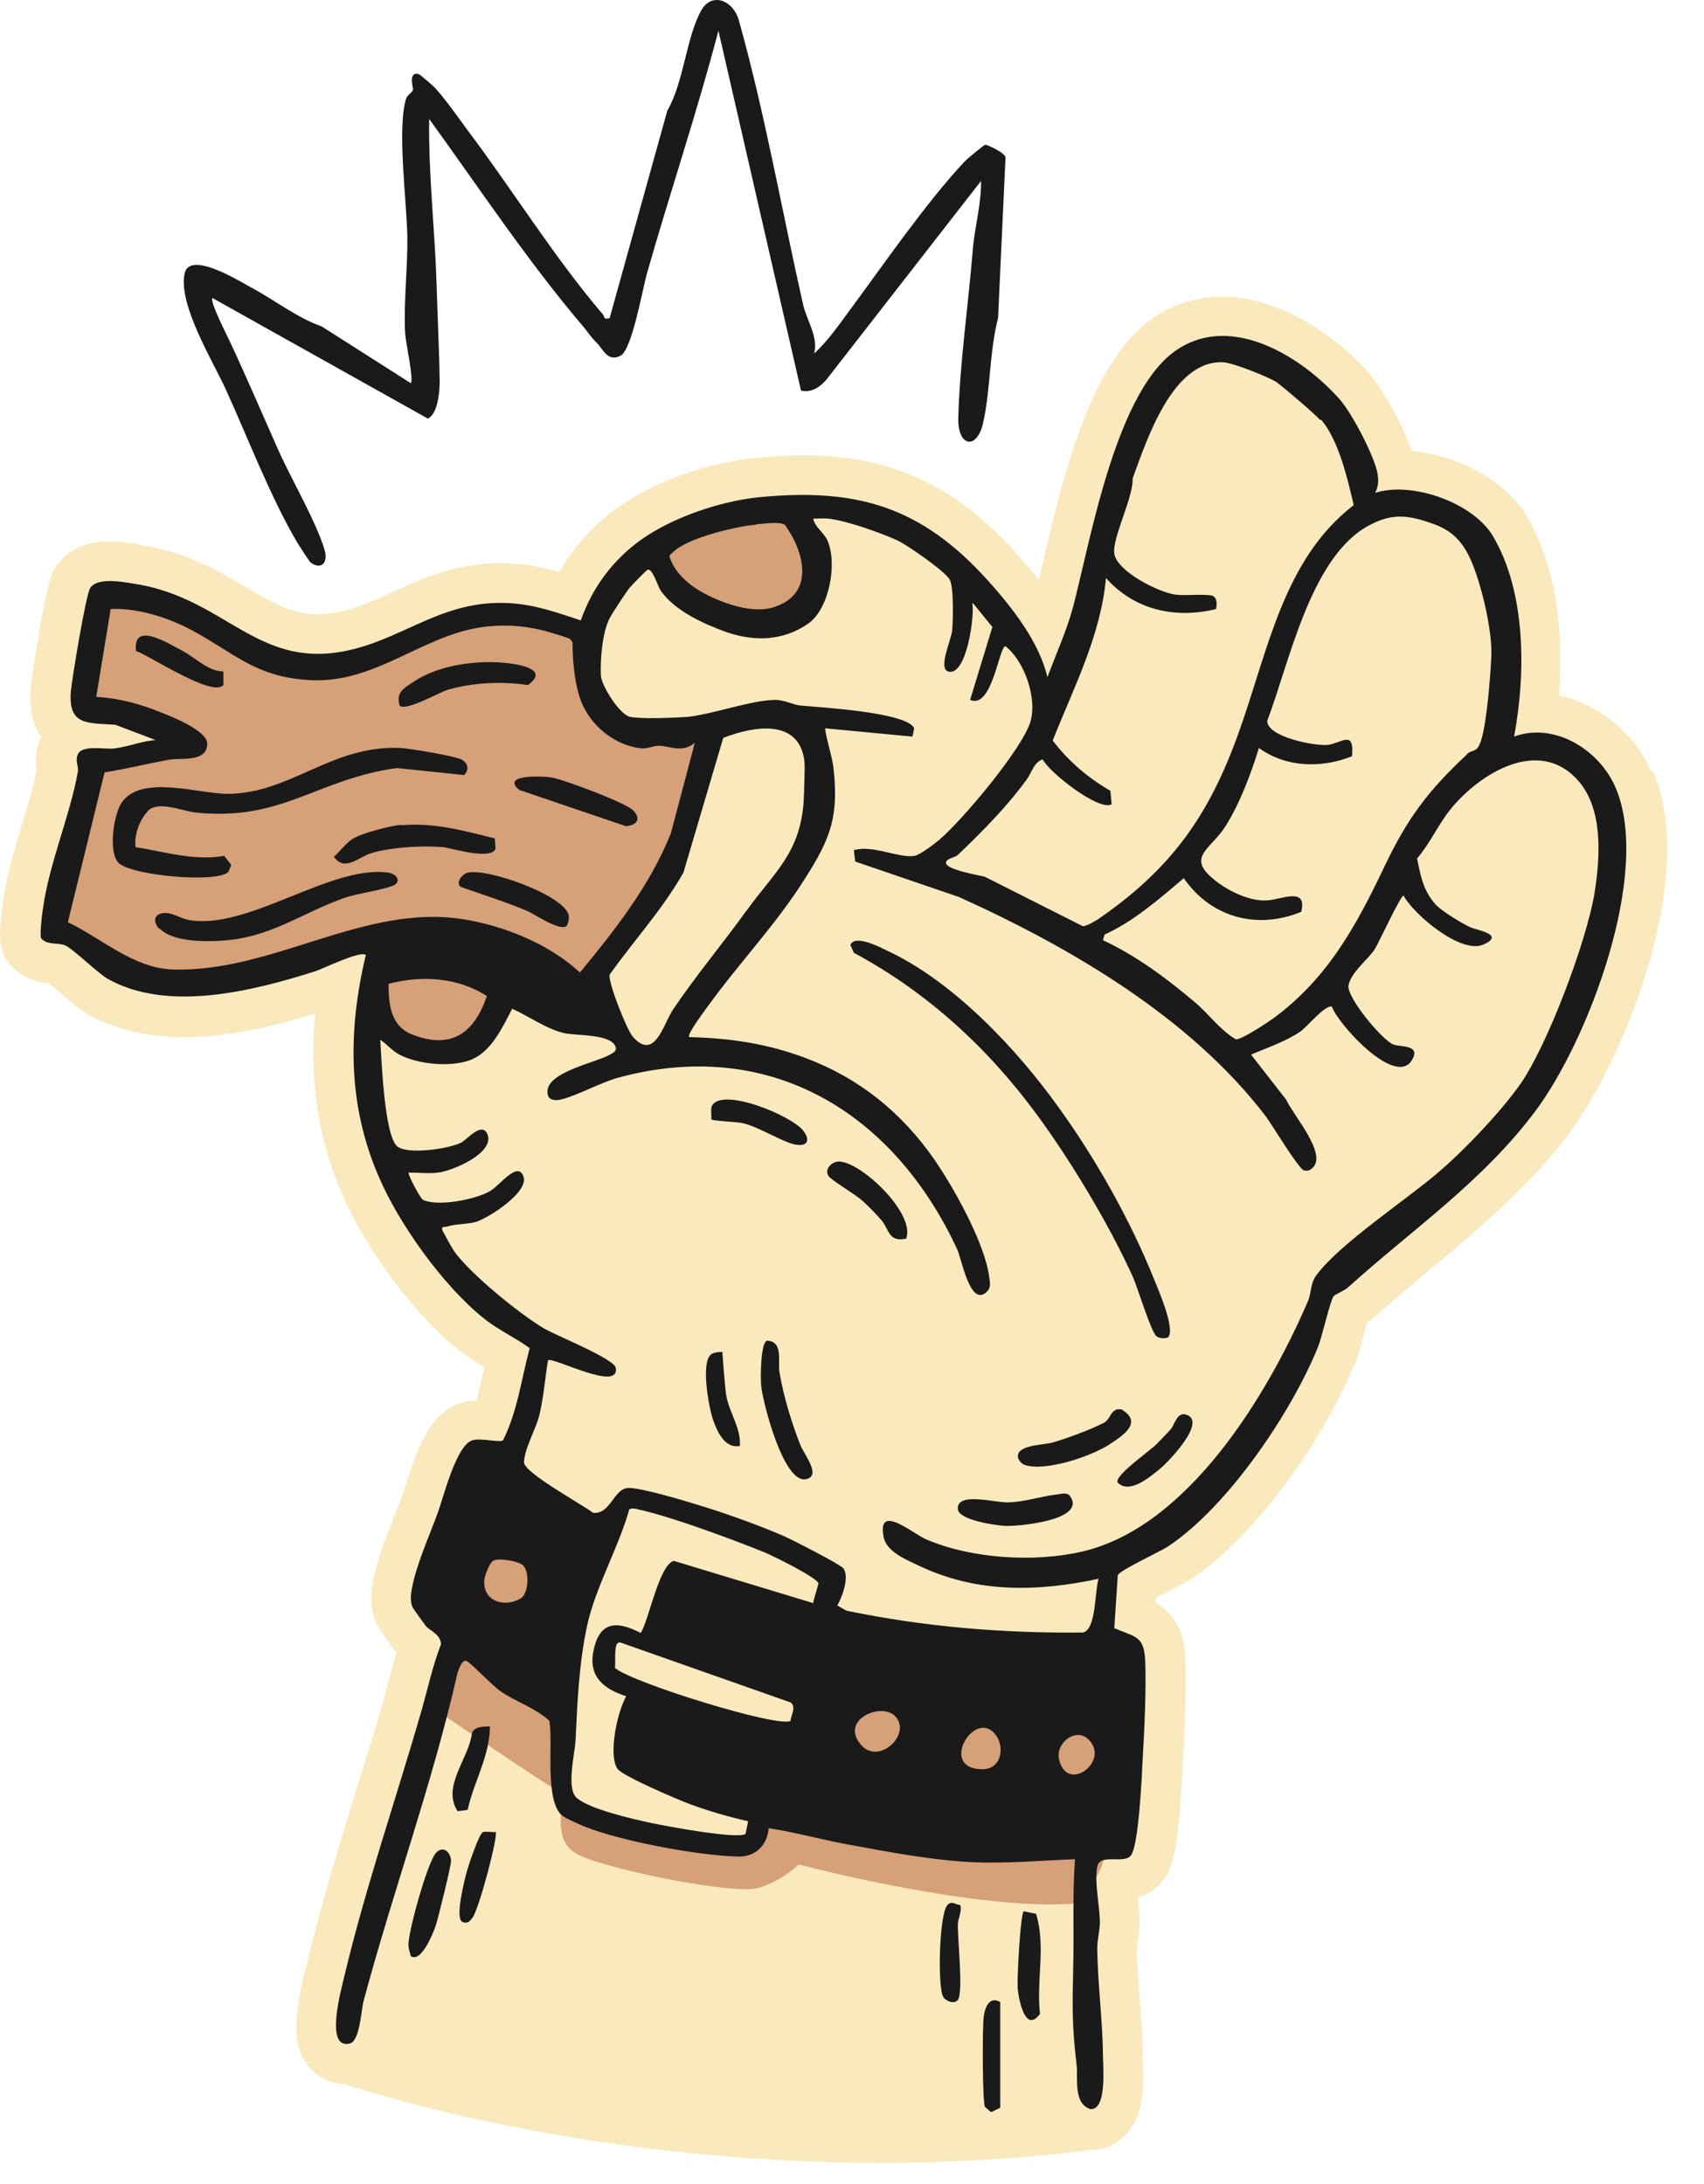 <svg width="39" height="50" viewBox="0 0 39 50" fill="none" xmlns="http://www.w3.org/2000/svg">
<path d="M37.793 17.663C37.403 16.773 36.583 16.113 35.683 15.923C35.773 14.753 35.713 13.113 34.933 11.803C34.403 10.923 33.273 10.413 32.313 10.323C32.083 9.663 31.583 8.833 31.333 8.543C30.583 7.693 29.303 6.793 27.973 6.793C27.433 6.793 26.923 6.943 26.473 7.223C24.973 8.183 24.343 10.853 23.883 12.813C23.843 12.973 23.813 13.133 23.773 13.273C23.603 13.063 23.433 12.863 23.283 12.693C21.863 11.103 20.393 10.423 18.373 10.423C18.033 10.423 17.673 10.443 17.283 10.483C16.173 10.593 14.943 11.043 14.133 11.623C13.583 12.013 13.133 12.513 12.803 13.093C12.393 12.973 11.963 12.893 11.463 12.893C11.293 12.893 11.123 12.893 10.953 12.923C10.163 13.013 9.523 13.303 8.963 13.563C8.743 13.663 8.543 13.753 8.333 13.833C7.933 13.993 7.583 14.063 7.263 14.063C6.683 14.063 6.223 13.793 5.643 13.453C5.043 13.093 4.353 12.693 3.403 12.503H3.353C3.153 12.453 2.823 12.393 2.503 12.393C1.793 12.393 1.443 12.713 1.273 12.983C1.183 13.123 1.113 13.243 0.903 14.423C0.823 14.893 0.723 15.513 0.703 15.733C0.683 15.913 0.643 16.433 0.943 16.873C0.793 17.183 0.813 17.463 0.843 17.623C0.763 18.003 0.643 18.413 0.513 18.843C0.333 19.443 0.143 20.063 0.063 20.693C-0.027 21.343 -0.037 21.653 0.143 21.963C0.163 22.003 0.193 22.043 0.223 22.073C0.523 22.423 0.903 22.493 1.123 22.513C1.193 22.573 1.293 22.663 1.373 22.723C1.653 22.963 1.833 23.123 2.013 23.223C2.633 23.563 3.363 23.743 4.213 23.743C5.273 23.743 6.343 23.473 7.213 23.203C7.073 24.683 7.273 26.033 7.813 27.303C8.363 28.583 9.483 30.093 10.483 30.893C10.683 31.053 10.893 31.183 11.083 31.293V31.313C11.023 31.573 10.973 31.823 10.903 32.063C10.773 32.063 10.663 32.083 10.563 32.113C9.863 32.323 9.573 33.083 9.263 34.063C9.233 34.163 9.203 34.253 9.183 34.303C9.133 34.443 9.073 34.603 9.003 34.763C8.823 35.213 8.623 35.723 8.533 36.233C8.503 36.413 8.433 36.783 8.623 37.183C8.703 37.353 9.043 37.793 9.043 37.793C9.053 37.803 9.063 37.823 9.073 37.833C9.013 38.043 8.953 38.243 8.903 38.453C8.863 38.613 8.823 38.753 8.783 38.903C8.593 39.573 8.373 40.273 8.163 40.943C7.753 42.273 7.333 43.653 7.003 45.033C7.003 45.053 6.993 45.073 6.983 45.103C6.743 46.083 6.663 46.793 7.053 47.293C7.253 47.553 7.553 47.703 7.883 47.713C8.873 48.033 13.743 49.513 20.143 49.513C21.793 49.513 23.433 49.413 25.013 49.213C25.303 49.213 25.563 49.083 25.763 48.873C26.173 48.443 26.183 47.803 26.153 47.123C26.153 47.083 26.153 47.043 26.153 47.013C26.153 46.593 26.113 46.173 26.083 45.763C26.053 45.363 26.023 44.983 26.023 44.613C26.023 44.573 26.033 44.493 26.043 44.423C26.063 44.313 26.083 44.183 26.083 44.033C26.083 43.833 26.063 43.633 26.043 43.443C26.043 43.443 26.043 43.443 26.043 43.433C26.323 43.353 26.533 43.193 26.683 42.953C26.873 42.643 26.983 42.163 27.073 40.373V40.323C27.113 39.613 27.153 38.733 27.133 38.043C27.113 37.273 26.823 36.913 26.463 36.703V36.573C26.573 36.513 26.693 36.463 26.773 36.413C27.013 36.283 27.153 36.223 27.253 36.153C28.803 35.133 30.353 32.833 31.023 31.183C31.083 31.033 31.143 30.833 31.223 30.523C31.243 30.453 31.263 30.363 31.293 30.273C31.363 30.233 31.423 30.183 31.493 30.123C31.903 29.753 32.333 29.393 32.753 29.043C33.853 28.123 34.983 27.173 35.893 25.973C37.153 24.293 38.883 20.073 37.833 17.653L37.793 17.663Z" fill="#FAE9BC"/>
<path d="M10.463 37.243L7.993 46.793C7.993 46.793 15.683 49.473 24.953 48.303L24.913 41.713C24.913 41.713 23.103 41.263 20.453 40.643C17.803 40.023 13.403 38.443 13.403 38.443L10.473 37.263L10.463 37.243Z" fill="#FAE9BC"/>
<path d="M22.253 13.813L22.693 14.353L22.183 16.023C22.693 16.233 22.843 14.783 22.993 14.793C23.423 15.143 23.713 15.993 23.563 16.523C23.373 17.143 22.013 18.763 21.503 19.203C21.393 19.303 21.043 19.573 20.913 19.593C20.553 19.653 19.943 19.333 19.523 19.463L19.553 19.723L21.923 20.533C24.473 21.683 27.233 23.303 28.963 25.573C29.113 25.763 29.703 26.763 29.823 26.793C29.893 26.813 29.953 26.793 30.013 26.743C30.383 26.433 29.563 25.513 29.423 25.183L28.613 24.143C28.963 23.993 29.433 23.833 29.743 23.613C29.903 23.503 30.303 23.003 30.463 23.043C30.593 23.433 31.913 24.893 32.293 24.273C32.513 23.913 32.043 23.973 31.873 23.913C31.613 23.813 30.803 22.833 30.843 22.563C30.883 22.253 31.293 21.963 31.443 21.733C31.543 21.583 32.033 20.513 32.103 20.503C32.343 20.943 33.443 21.853 33.933 21.623C34.423 21.393 33.773 21.283 33.643 21.233C33.443 21.143 33.003 20.873 32.853 20.723C32.553 20.413 32.503 20.053 32.413 19.653C32.713 19.313 32.893 18.893 33.173 18.533C33.843 17.703 35.203 16.863 36.093 17.863C36.683 18.523 36.603 19.633 36.473 20.453C36.293 21.543 35.403 23.923 34.773 24.823C34.313 25.473 33.483 26.343 32.883 26.853C32.143 27.493 30.673 28.453 30.123 29.173C29.973 29.373 30.003 29.583 29.913 29.793C29.003 31.933 27.173 34.973 24.733 35.523C23.633 35.773 22.213 35.683 21.183 35.243C20.873 35.113 20.053 34.393 20.203 35.183C20.263 35.523 20.733 35.703 21.033 35.853C22.343 36.483 23.723 36.443 25.123 36.143C25.033 36.433 25.073 37.323 24.763 37.373C22.943 37.393 21.133 37.243 19.353 36.873L19.143 36.753C19.253 36.563 19.413 36.093 19.283 35.903C19.213 35.803 18.083 35.233 17.893 35.153C17.313 34.903 16.493 34.613 15.893 34.433C15.573 34.343 14.653 34.063 14.373 34.063C14.023 34.063 13.963 34.673 13.553 34.633C13.323 34.443 11.963 33.713 11.973 33.473C11.993 33.153 12.243 32.713 12.323 32.403C12.423 31.993 12.453 31.563 12.523 31.143C12.613 31.043 14.173 31.883 14.073 31.313C14.033 31.103 12.703 30.573 12.433 30.413C11.873 30.083 10.753 29.163 10.373 28.643C10.343 28.603 10.133 28.223 10.113 28.183C10.063 28.063 10.163 28.103 10.203 28.083C10.423 28.013 10.663 28.043 10.873 27.973C11.173 27.883 12.123 27.273 11.953 26.913C11.803 26.593 11.423 27.123 11.203 27.263C10.863 27.463 9.983 27.633 9.653 27.463C9.583 27.433 9.293 26.873 9.333 26.843C9.553 26.833 9.793 26.863 10.013 26.843C10.343 26.803 11.283 26.403 11.143 25.983C11.033 25.653 10.683 26.083 10.543 26.153C10.253 26.303 9.333 26.433 9.083 26.253C8.773 26.033 8.703 24.233 8.683 23.803C8.833 23.903 8.943 24.043 9.103 24.133C9.533 24.373 10.373 24.443 10.823 24.233C11.253 24.033 11.493 23.493 11.703 23.093C12.083 23.263 12.493 23.563 12.903 23.653C13.163 23.713 14.003 23.653 14.073 23.983C14.093 24.083 13.993 24.113 13.923 24.153C13.613 24.323 12.563 24.533 12.513 24.953C12.483 25.193 12.673 25.213 12.853 25.163C13.213 25.073 13.753 24.773 14.123 24.673C17.603 23.723 20.453 25.473 21.893 28.613C22.003 28.843 22.183 29.893 22.543 29.593C22.663 29.493 22.633 29.383 22.623 29.253C22.533 28.483 21.813 27.193 21.363 26.543C20.613 25.463 19.643 24.683 18.423 24.223C17.553 23.893 16.683 23.773 15.753 23.743C15.693 23.683 16.113 23.133 16.183 23.033C16.913 22.023 17.763 21.133 18.423 20.083C18.993 19.173 19.183 18.683 19.053 17.553C19.023 17.263 18.913 16.953 18.863 16.673L20.863 16.863L20.903 16.673C20.733 16.303 18.733 16.183 18.313 16.153C18.123 16.133 17.933 16.023 17.723 16.023C17.193 16.023 16.293 16.353 15.703 16.413C15.393 16.443 14.703 16.473 14.413 16.413C14.163 16.363 13.753 15.693 13.733 15.473C13.713 15.113 13.763 14.453 13.943 14.133C14.013 13.993 14.283 13.593 14.383 13.463C14.433 13.403 14.763 13.053 14.803 13.043C14.913 12.993 15.033 13.413 15.103 13.523C15.423 13.983 16.083 14.293 16.613 14.473C17.243 14.693 17.913 14.683 18.483 14.273C18.963 13.933 19.163 12.883 18.913 12.363C18.813 12.163 18.633 12.073 18.593 11.873C18.713 11.873 18.823 11.873 18.943 11.873C19.373 11.923 20.123 12.193 20.523 12.373C20.753 12.483 21.603 13.063 21.713 13.263C21.813 13.433 21.793 14.203 21.773 14.433C21.753 14.643 21.433 15.303 21.683 15.373C22.103 15.503 22.293 14.093 22.233 13.813H22.253ZM24.223 25.343C23.263 24.003 21.813 22.463 20.303 21.763C20.133 21.683 19.563 21.393 19.463 21.633L19.543 21.813C21.223 22.703 22.623 24.003 23.743 25.533C24.523 26.583 25.403 28.053 25.933 29.243C26.033 29.463 26.343 30.513 26.473 30.593C26.543 30.633 26.643 30.643 26.723 30.623C26.923 30.483 26.523 29.553 26.433 29.333C25.883 27.953 25.073 26.543 24.223 25.343ZM16.283 25.623C16.283 25.623 16.903 25.683 17.013 25.713C17.393 25.803 17.923 26.153 18.213 26.203C18.503 26.253 18.563 26.103 18.393 25.883C18.123 25.533 16.473 24.853 16.293 25.343C16.273 25.393 16.263 25.583 16.293 25.623H16.283ZM20.753 28.353C20.963 27.773 19.653 26.543 19.173 26.603C19.033 26.623 18.873 26.773 18.973 26.933C19.033 27.023 19.543 27.323 19.693 27.453C19.843 27.583 20.043 27.793 20.183 27.943C20.363 28.153 20.343 28.463 20.763 28.363L20.753 28.353ZM17.543 30.693C17.403 30.733 17.403 31.573 17.413 31.743C17.453 32.123 17.933 33.963 18.433 33.863C18.803 33.793 18.393 33.293 18.313 33.093C18.113 32.593 17.923 31.963 17.833 31.433C17.793 31.183 17.933 30.703 17.533 30.693H17.543ZM16.533 30.963C16.533 30.963 16.333 30.963 16.273 30.993C16.003 31.153 16.203 32.243 16.303 32.513C16.403 32.783 16.573 33.163 16.913 33.103C16.943 32.683 16.683 32.373 16.603 31.953C16.573 31.793 16.553 30.993 16.513 30.963H16.533ZM25.543 32.263C25.413 32.303 25.393 32.493 25.253 32.563C24.943 32.723 24.423 32.913 24.083 33.013C23.883 33.073 23.223 33.063 23.293 33.373C23.323 33.443 23.383 33.513 23.463 33.533C23.943 33.673 24.953 33.333 25.373 33.063C25.703 32.853 26.173 32.553 25.653 32.243H25.533L25.543 32.263ZM26.383 33.143C26.253 33.263 25.503 33.803 25.593 33.943C25.853 34.213 26.333 33.813 26.573 33.613C26.753 33.463 27.653 32.533 27.153 32.383C26.943 32.323 26.903 32.623 26.803 32.723C26.683 32.853 26.513 33.013 26.393 33.143H26.383ZM24.183 34.213C23.833 34.253 23.413 34.393 23.063 34.393C22.773 34.393 21.873 34.133 21.923 34.553C21.953 34.813 22.793 34.923 23.023 34.933C23.313 34.943 24.883 34.803 24.493 34.253C24.423 34.153 24.283 34.193 24.183 34.213Z" fill="#FAE9BC"/>
<path d="M4.383 14.423C5.403 14.973 5.873 15.523 7.163 15.573C8.693 15.623 9.783 14.433 11.253 14.333C11.923 14.283 12.423 14.403 13.043 14.623L13.103 14.703C13.103 15.103 13.153 15.673 13.303 16.063C13.513 16.623 14.103 17.093 14.713 17.133C14.853 17.133 14.963 17.073 15.083 17.073C15.353 17.073 15.613 17.243 15.903 17.003L15.353 19.083C14.873 20.273 14.083 21.283 13.273 22.263C12.573 21.613 11.543 21.193 10.593 21.043C8.333 20.683 6.213 22.293 3.923 22.193C3.043 22.153 2.313 21.473 1.553 21.113L2.393 17.683C2.883 17.603 3.373 17.483 3.863 17.393C4.123 17.343 4.743 17.463 4.743 17.023C4.743 16.733 3.953 16.413 3.693 16.313C3.213 16.123 2.713 15.983 2.203 15.953L2.533 13.943C3.153 13.903 3.843 14.123 4.383 14.423ZM5.113 15.373C4.763 15.373 4.483 15.063 4.183 14.903C3.853 14.733 3.033 14.203 3.113 14.903C3.433 15.023 4.853 15.973 5.103 15.683V15.373H5.113ZM9.143 16.143C9.243 16.313 10.043 15.843 10.243 15.793C10.823 15.623 11.483 15.603 12.083 15.683C12.553 15.343 11.963 15.213 11.633 15.183C10.933 15.103 10.073 15.223 9.473 15.603C9.253 15.743 9.063 15.833 9.143 16.143ZM3.383 18.573C3.633 18.323 4.183 18.573 4.503 18.603C6.483 18.803 7.263 17.823 9.093 17.583L10.633 17.743C10.743 17.613 10.733 17.483 10.583 17.393C10.453 17.313 9.373 17.133 9.173 17.123C7.583 17.043 6.653 18.163 5.213 18.173C4.543 18.173 3.213 17.713 2.783 18.393C2.613 18.663 2.473 19.503 2.723 19.753C3.013 20.043 4.963 20.223 5.233 19.963L5.303 19.803L5.143 19.593C4.453 19.713 3.793 19.493 3.113 19.393C3.073 19.123 3.213 18.763 3.393 18.573H3.383ZM11.883 18.083L14.323 18.913C14.573 18.893 14.673 18.753 14.493 18.553C14.333 18.383 12.923 17.863 12.643 17.803C12.433 17.763 11.433 17.723 11.883 18.083ZM9.193 18.893C8.943 18.913 8.293 19.083 8.083 19.213C7.923 19.313 7.793 19.503 7.653 19.623C7.903 19.973 8.213 19.623 8.533 19.533C9.003 19.393 9.663 19.363 10.153 19.403C10.373 19.423 11.253 19.713 11.353 19.433L11.333 19.203C10.643 19.033 9.933 18.833 9.203 18.903L9.193 18.893ZM3.643 21.263C3.923 21.573 4.693 21.563 5.083 21.543C6.173 21.473 6.863 20.933 7.823 20.583C8.183 20.453 8.633 20.413 8.963 20.293C9.183 20.213 9.103 20.013 8.853 19.983C7.543 19.823 5.673 21.303 4.323 21.073C4.123 21.043 3.943 20.893 3.733 20.913C3.503 20.933 3.503 21.123 3.633 21.273L3.643 21.263ZM12.963 21.203C12.963 21.203 13.023 21.013 13.013 20.953C12.893 20.493 11.113 19.863 10.683 19.993C10.573 20.023 10.423 20.223 10.543 20.313C11.053 20.483 11.563 20.653 12.063 20.863C12.263 20.953 12.793 21.323 12.963 21.213V21.203Z" fill="#FAE9BC"/>
<path d="M30.213 9.613C30.623 10.093 30.813 10.963 30.953 11.563C29.333 12.813 28.983 14.973 28.313 16.793C27.643 18.613 26.773 19.903 25.103 21.043C25.023 21.103 24.843 21.213 24.753 21.203L22.513 20.073C22.433 20.043 21.503 19.903 21.633 19.713C21.703 19.633 21.843 19.633 21.903 19.563C22.463 19.023 23.003 18.493 23.463 17.853C23.593 17.673 23.633 17.453 23.833 17.383C23.983 17.683 25.143 18.583 25.413 18.413L25.383 18.103C24.863 17.803 24.433 17.423 24.063 16.953C24.543 15.743 25.173 14.543 25.283 13.233C25.943 13.953 26.873 14.173 27.803 13.943C27.823 13.833 27.833 13.673 27.703 13.633C27.433 13.603 27.153 13.653 26.873 13.613C26.483 13.563 25.523 13.093 25.473 12.673C25.423 12.323 25.923 11.383 25.893 10.953C26.213 10.093 26.803 8.243 27.963 8.293C28.183 8.293 28.993 8.623 29.193 8.753C29.363 8.863 30.063 9.463 30.183 9.613H30.213Z" fill="#FAE9BC"/>
<path d="M33.563 17.273C32.663 18.103 32.193 18.733 31.673 19.833C31.023 21.203 30.373 22.413 29.123 23.323C28.983 23.423 28.393 23.823 28.263 23.803C27.903 23.583 27.633 23.203 27.303 22.933C26.663 22.393 25.973 21.893 25.223 21.533L25.263 21.403C25.923 21.113 26.523 20.583 27.073 20.113C27.693 21.013 28.743 21.303 29.763 20.883C29.903 20.293 29.303 20.613 28.963 20.623C28.563 20.633 28.063 20.383 27.763 20.143C27.123 19.613 27.703 19.453 28.023 18.933C28.343 18.413 28.613 17.723 28.793 17.133C29.413 17.583 30.233 17.603 30.923 17.323C30.993 16.713 30.683 17.023 30.373 17.063C30.073 17.103 28.993 16.893 28.983 16.513C29.483 15.193 29.953 12.853 31.233 12.083C31.793 11.743 32.173 11.773 32.783 12.003C33.253 12.173 33.493 12.473 33.683 12.923C33.913 13.463 34.133 14.443 34.113 15.023C34.103 15.483 34.013 16.533 33.883 16.943C33.783 17.273 33.693 17.143 33.543 17.283L33.563 17.273Z" fill="#FAE9BC"/>
<path d="M17.083 20.853C16.533 21.613 15.923 22.353 15.413 23.103C15.193 23.433 14.983 24.293 14.493 23.723C14.353 23.563 13.913 22.463 13.963 22.303C14.523 21.513 15.173 20.813 15.653 19.963L16.563 16.883C17.243 16.623 18.313 16.433 18.423 17.433C18.433 17.563 18.423 18.193 18.403 18.353C18.313 19.543 17.733 19.953 17.093 20.843L17.083 20.853Z" fill="#FAE9BC"/>
<path d="M18.613 36.673L15.413 35.703C15.073 35.803 14.843 37.063 14.653 37.353C14.113 37.073 13.713 37.083 13.573 37.763C13.453 38.363 13.803 38.633 14.323 38.803C14.133 39.143 13.903 40.143 14.123 40.463C14.243 40.633 15.513 41.173 15.783 41.273C16.213 41.433 16.653 41.573 17.113 41.663L17.053 41.953C16.863 42.083 15.223 41.773 14.893 41.703C14.473 41.613 13.503 41.393 13.193 41.133C12.943 40.923 13.143 40.133 13.163 39.813C13.213 38.943 13.243 38.023 13.433 37.163C13.623 36.303 14.153 35.383 14.393 34.523C14.463 34.503 14.533 34.523 14.593 34.523C15.353 34.703 16.703 35.193 17.453 35.493C17.633 35.563 18.713 36.093 18.723 36.223L18.603 36.643L18.613 36.673Z" fill="#FAE9BC"/>
<path d="M17.303 12.013C17.473 12.003 17.833 11.943 17.963 12.023C18.423 12.663 18.653 13.613 17.703 13.913C17.223 14.063 16.563 13.833 16.133 13.603C15.793 13.423 15.463 13.143 15.333 12.783C15.303 12.713 15.363 12.693 15.403 12.653C15.703 12.333 16.863 12.053 17.303 12.023V12.013Z" fill="#FAE9BC"/>
<path d="M18.093 39.393C17.873 39.583 14.483 38.533 14.073 38.183C14.103 38.073 14.023 37.553 14.203 37.603L18.093 38.973C18.223 39.063 18.093 39.253 18.093 39.393Z" fill="#FAE9BC"/>
<path d="M8.893 22.523C9.643 22.323 10.473 22.373 11.143 22.803C10.863 23.653 10.333 24.033 9.433 23.683C8.943 23.493 8.883 22.993 8.893 22.523Z" fill="#FAE9BC"/>
<path d="M11.983 35.843C12.113 35.973 12.103 36.443 11.933 36.573C11.563 36.803 11.073 36.663 11.083 36.183C11.083 36.083 11.203 35.773 11.283 35.723C11.413 35.643 11.883 35.743 11.983 35.833V35.843Z" fill="#FAE9BC"/>
<path d="M20.483 39.283C20.893 39.693 20.123 40.413 19.713 39.953C19.203 39.373 20.163 38.963 20.483 39.283Z" fill="#FAE9BC"/>
<path d="M22.753 39.673C23.003 39.933 22.953 40.503 22.483 40.503C21.493 40.503 22.273 39.153 22.753 39.673Z" fill="#FAE9BC"/>
<path d="M24.893 39.803C25.443 40.303 24.433 41.073 24.243 40.293C24.143 39.903 24.623 39.553 24.893 39.803Z" fill="#FAE9BC"/>
<path d="M15.033 12.613C15.033 12.613 16.883 11.643 17.553 11.703C18.223 11.763 18.293 11.873 18.463 12.203C18.633 12.533 18.463 14.183 17.993 14.283C17.523 14.383 15.713 13.743 15.713 13.743L15.213 13.073L15.043 12.603L15.033 12.613Z" fill="#D6A078"/>
<path d="M9.163 22.103C9.263 22.103 10.773 22.033 10.973 22.173C11.173 22.313 11.513 22.473 11.473 22.643C11.433 22.813 11.343 23.283 11.003 23.513C10.663 23.743 9.863 24.053 9.863 24.053L8.993 23.753C8.993 23.753 8.793 23.653 8.723 23.453C8.653 23.253 8.523 22.583 8.593 22.443C8.663 22.303 8.593 21.843 8.723 21.873C8.853 21.903 9.163 22.103 9.163 22.103Z" fill="#D6A078"/>
<path d="M11.103 34.973C11.943 35.463 12.883 34.923 12.583 35.963C12.283 37.003 12.533 37.343 11.993 37.153C11.453 36.963 10.903 36.663 10.903 36.663C10.903 36.663 10.653 36.463 10.653 36.213C10.653 35.963 11.103 34.973 11.103 34.973Z" fill="#D6A078"/>
<path d="M22.283 41.253C23.979 41.253 25.353 40.675 25.353 39.963C25.353 39.25 23.979 38.673 22.283 38.673C20.587 38.673 19.213 39.25 19.213 39.963C19.213 40.675 20.587 41.253 22.283 41.253Z" fill="#D6A078"/>
<path d="M24.953 42.143C24.113 41.993 19.463 41.353 18.973 41.353C18.653 41.353 17.573 41.313 16.853 41.283C16.903 41.293 16.943 41.303 16.993 41.313C17.503 41.413 17.383 42.253 16.873 42.203C16.313 42.153 15.593 42.053 14.933 41.833C14.923 41.833 14.913 41.833 14.893 41.833C14.423 41.793 13.903 41.753 13.503 41.473C13.013 41.133 12.843 40.493 12.823 39.873C12.773 39.823 12.733 39.763 12.683 39.703C12.503 39.453 12.633 39.213 12.853 39.103C12.853 39.063 12.853 39.023 12.863 38.983C12.863 38.913 12.893 38.853 12.923 38.803L12.493 38.483L11.113 37.893L10.323 37.693L10.023 39.173C10.023 39.173 12.543 40.903 12.793 41.003C13.043 41.103 12.493 42.143 13.283 42.483C14.073 42.833 16.793 43.373 17.343 43.223C17.883 43.073 18.283 42.683 18.283 42.683C18.283 42.683 22.383 43.773 24.663 43.573C24.663 43.573 25.803 42.283 24.963 42.143H24.953Z" fill="#D6A078"/>
<path d="M16.553 16.883C16.553 16.883 15.453 19.533 15.403 19.623C15.353 19.713 13.423 22.443 13.253 22.463C13.083 22.483 12.273 22.673 11.483 22.253C10.693 21.833 9.073 21.393 8.903 21.413C8.733 21.433 4.343 22.513 4.243 22.513C4.143 22.513 2.313 22.103 2.313 22.103L1.093 21.313L2.143 17.493L4.073 16.873L2.043 16.233C2.043 16.233 1.853 15.923 1.903 15.753C1.953 15.583 2.333 13.603 2.333 13.603C2.333 13.603 4.743 14.013 5.513 14.673C6.283 15.333 7.803 15.293 8.333 15.053C8.863 14.813 10.053 13.983 11.363 14.023C12.673 14.063 13.513 14.433 13.513 14.433C13.513 14.433 12.913 15.703 13.723 16.223C14.533 16.743 13.983 16.773 15.343 16.723C16.703 16.673 16.543 16.873 16.543 16.873L16.553 16.883Z" fill="#D6A078"/>
<path d="M18.623 8.103C18.933 7.823 19.183 7.463 19.433 7.123C20.203 6.083 21.193 4.643 22.063 3.713C22.113 3.653 22.523 3.313 22.553 3.313C22.593 3.313 23.023 3.503 23.013 3.613L22.843 7.283C22.643 8.053 22.673 8.903 22.503 9.673C22.363 10.313 21.913 10.233 21.933 9.563C21.963 8.353 22.163 6.973 22.263 5.733C22.303 5.213 22.463 4.673 22.453 4.143L18.913 8.693C18.763 8.863 18.583 8.993 18.333 8.943L16.443 0.703C15.953 2.573 15.333 4.413 14.803 6.273C14.713 6.593 14.463 8.013 14.203 8.143C13.903 8.293 13.813 8.003 13.653 7.843C13.493 7.683 13.473 7.623 13.363 7.493C12.093 6.003 10.973 4.313 9.823 2.723C9.803 3.973 9.953 5.253 9.993 6.523C10.013 7.243 10.053 8.013 10.063 8.733C10.063 8.963 10.023 9.473 9.793 9.583L4.863 6.823C4.793 6.893 5.193 7.673 5.263 7.823C5.633 8.613 5.983 9.433 6.343 10.243C6.633 10.913 7.243 11.943 7.433 12.603C7.513 12.893 7.343 13.053 7.103 12.873C7.083 12.853 6.833 12.473 6.793 12.403C6.193 11.383 5.663 10.003 5.163 8.903C4.863 8.253 4.083 6.983 4.223 6.273C4.323 5.723 5.443 6.413 5.733 6.573C6.263 6.853 6.793 7.273 7.363 7.473L9.403 8.773C9.473 8.683 9.283 7.833 9.273 7.633C9.233 6.943 9.333 6.133 9.323 5.433C9.313 4.643 9.083 2.943 9.293 2.263C9.323 2.173 9.433 2.123 9.453 2.053C9.453 1.993 9.343 1.643 9.573 1.693C9.603 1.693 9.953 1.993 9.993 2.053C10.193 2.273 10.513 2.723 10.703 2.983C11.743 4.363 12.683 5.893 13.803 7.203C13.843 7.253 13.803 7.323 13.953 7.283L15.273 2.533C15.653 1.883 15.703 0.853 16.053 0.233C16.293 -0.187 16.783 0.003 16.913 0.473C17.513 2.623 17.893 4.813 18.383 6.983C18.463 7.333 18.753 7.743 18.623 8.133V8.103Z" fill="#1A1A1A"/>
<path d="M31.473 11.283C32.313 11.013 33.703 11.503 34.163 12.263C34.933 13.553 34.923 15.433 34.653 16.863C35.573 16.523 36.603 17.163 36.973 18.023C37.813 19.963 36.353 23.813 35.143 25.433C33.933 27.053 32.313 28.153 30.863 29.463C30.783 29.543 30.553 29.633 30.523 29.673C30.433 29.813 30.263 30.593 30.163 30.843C29.553 32.343 28.103 34.493 26.733 35.403C26.553 35.523 25.613 35.953 25.583 36.063L25.503 37.273C26.013 37.493 26.193 37.443 26.213 38.073C26.233 38.703 26.193 39.603 26.153 40.273C26.133 40.693 26.063 42.193 25.893 42.463C25.753 42.693 25.173 42.413 25.113 42.733C25.043 43.093 25.173 43.633 25.173 44.023C25.173 44.193 25.113 44.393 25.113 44.613C25.123 45.403 25.233 46.223 25.243 47.013C25.243 47.313 25.343 48.313 24.953 48.283C24.563 48.153 24.673 47.583 24.643 47.293C24.533 46.373 24.543 45.943 24.563 45.043C24.583 44.203 24.543 43.403 24.603 42.563C23.833 42.593 23.063 42.663 22.293 42.633C21.363 42.593 20.313 42.393 19.393 42.223C18.793 42.113 18.193 41.943 17.593 41.853C17.563 42.233 17.303 42.503 16.913 42.503C15.993 42.483 14.223 42.153 13.373 41.813C13.253 41.763 12.933 41.623 12.853 41.553C12.463 41.193 12.663 39.903 12.573 39.393C12.243 39.093 11.813 38.963 11.463 38.723C11.283 38.603 10.773 38.063 10.673 38.023C10.573 37.983 10.483 38.253 10.463 38.333C9.893 40.843 8.993 43.303 8.323 45.803C8.263 46.013 8.243 46.723 8.003 46.783C7.423 46.923 7.813 45.533 7.883 45.233C8.373 43.183 9.073 41.153 9.653 39.143C9.793 38.643 9.903 38.133 10.093 37.643C10.093 37.423 9.833 37.323 9.753 37.233C9.713 37.183 9.453 36.823 9.443 36.793C9.383 36.663 9.403 36.523 9.423 36.383C9.533 35.793 9.833 35.153 10.033 34.593C10.163 34.223 10.453 33.073 10.813 32.973C11.003 32.913 11.453 33.033 11.513 32.973C11.843 32.313 11.933 31.573 12.123 30.863C11.783 30.613 11.393 30.443 11.063 30.173C10.143 29.433 9.123 28.013 8.663 26.923C7.953 25.283 7.963 23.573 8.373 21.863C8.253 21.753 7.403 22.173 7.223 22.233C5.803 22.683 3.853 23.183 2.473 22.413C2.243 22.283 1.673 21.723 1.493 21.643C1.323 21.573 1.083 21.643 0.943 21.483C0.903 21.413 0.963 20.923 0.983 20.803C1.123 19.773 1.603 18.673 1.783 17.663C1.803 17.543 1.713 17.423 1.783 17.263C1.893 17.043 2.403 17.163 2.623 17.133C2.953 17.093 3.243 16.963 3.563 16.943L2.643 16.593C2.003 16.543 1.553 16.623 1.623 15.813C1.653 15.503 1.963 13.633 2.063 13.463C2.243 13.183 2.933 13.343 3.243 13.393C5.413 13.813 6.083 15.683 8.673 14.673C9.473 14.363 10.163 13.923 11.063 13.823C11.923 13.733 12.513 13.943 13.293 14.203C13.553 13.463 14.013 12.833 14.663 12.363C15.393 11.843 16.483 11.473 17.373 11.383C19.623 11.163 21.093 11.603 22.613 13.293C23.163 13.903 23.783 14.693 23.973 15.503C24.173 14.963 24.413 14.443 24.563 13.883C24.973 12.313 25.553 8.883 26.973 7.983C28.223 7.183 29.803 8.173 30.663 9.143C30.933 9.443 31.483 10.483 31.533 10.873C31.553 11.023 31.543 11.153 31.473 11.283ZM30.213 9.613C30.093 9.473 29.383 8.873 29.223 8.753C29.023 8.623 28.213 8.303 27.993 8.293C26.833 8.243 26.243 10.083 25.923 10.953C25.943 11.383 25.453 12.313 25.503 12.673C25.563 13.083 26.523 13.563 26.903 13.613C27.173 13.643 27.453 13.593 27.733 13.633C27.863 13.673 27.853 13.823 27.833 13.943C26.893 14.173 25.963 13.963 25.313 13.233C25.193 14.553 24.573 15.743 24.093 16.953C24.453 17.423 24.893 17.803 25.413 18.103L25.443 18.413C25.163 18.583 24.013 17.683 23.863 17.383C23.663 17.453 23.623 17.673 23.493 17.853C23.023 18.493 22.493 19.023 21.933 19.563C21.863 19.633 21.723 19.633 21.663 19.713C21.533 19.903 22.463 20.043 22.543 20.073L24.783 21.203C24.873 21.203 25.053 21.093 25.133 21.043C26.803 19.893 27.663 18.683 28.343 16.793C29.023 14.903 29.363 12.813 30.983 11.563C30.843 10.963 30.643 10.093 30.243 9.613H30.213ZM33.563 17.273C33.713 17.133 33.803 17.263 33.903 16.933C34.033 16.513 34.113 15.463 34.133 15.013C34.153 14.433 33.923 13.463 33.703 12.913C33.513 12.453 33.283 12.163 32.803 11.993C32.193 11.773 31.823 11.743 31.253 12.073C29.973 12.843 29.503 15.193 29.003 16.503C29.003 16.873 30.093 17.083 30.393 17.053C30.703 17.013 31.003 16.693 30.943 17.313C30.243 17.593 29.433 17.573 28.813 17.123C28.633 17.713 28.373 18.403 28.043 18.923C27.713 19.443 27.143 19.613 27.783 20.133C28.083 20.383 28.583 20.633 28.983 20.613C29.323 20.603 29.923 20.283 29.783 20.873C28.773 21.293 27.713 21.003 27.093 20.103C26.543 20.573 25.933 21.103 25.283 21.393L25.243 21.523C25.993 21.873 26.683 22.383 27.323 22.923C27.653 23.193 27.913 23.573 28.283 23.793C28.403 23.813 29.003 23.413 29.143 23.313C30.383 22.403 31.043 21.193 31.693 19.823C32.213 18.733 32.683 18.103 33.583 17.263L33.563 17.273ZM22.253 13.813C22.313 14.083 22.123 15.493 21.703 15.373C21.463 15.303 21.773 14.643 21.793 14.433C21.813 14.193 21.833 13.433 21.733 13.263C21.623 13.073 20.773 12.483 20.543 12.373C20.143 12.193 19.393 11.923 18.963 11.873C18.843 11.863 18.733 11.873 18.613 11.873C18.653 12.073 18.833 12.163 18.933 12.363C19.173 12.883 18.983 13.933 18.503 14.273C17.933 14.673 17.273 14.693 16.633 14.473C16.103 14.283 15.443 13.983 15.123 13.523C15.053 13.423 14.933 13.003 14.823 13.043C14.783 13.063 14.453 13.403 14.403 13.463C14.313 13.583 14.043 13.993 13.963 14.133C13.783 14.463 13.733 15.123 13.753 15.473C13.773 15.703 14.183 16.373 14.433 16.413C14.723 16.463 15.403 16.433 15.723 16.413C16.313 16.353 17.213 16.023 17.743 16.023C17.953 16.023 18.143 16.133 18.333 16.153C18.753 16.193 20.763 16.303 20.923 16.673L20.883 16.863L18.883 16.673C18.923 16.963 19.033 17.273 19.073 17.553C19.203 18.683 19.013 19.183 18.443 20.083C17.783 21.143 16.933 22.023 16.203 23.033C16.133 23.133 15.713 23.683 15.773 23.743C16.703 23.763 17.573 23.893 18.443 24.223C19.663 24.683 20.633 25.463 21.383 26.543C21.833 27.193 22.553 28.483 22.643 29.253C22.663 29.393 22.683 29.493 22.563 29.593C22.203 29.893 22.013 28.843 21.913 28.613C20.463 25.473 17.623 23.723 14.143 24.673C13.773 24.773 13.243 25.063 12.873 25.163C12.693 25.213 12.503 25.193 12.533 24.953C12.583 24.533 13.633 24.323 13.943 24.153C14.003 24.113 14.113 24.083 14.093 23.983C14.023 23.663 13.183 23.713 12.923 23.653C12.513 23.563 12.103 23.263 11.723 23.093C11.513 23.493 11.273 24.023 10.843 24.233C10.393 24.453 9.553 24.373 9.123 24.133C8.963 24.043 8.853 23.903 8.703 23.803C8.733 24.233 8.793 26.033 9.103 26.253C9.353 26.433 10.273 26.303 10.563 26.153C10.693 26.083 11.043 25.653 11.163 25.983C11.303 26.403 10.363 26.803 10.033 26.843C9.813 26.873 9.583 26.843 9.353 26.843C9.323 26.873 9.613 27.423 9.673 27.463C10.003 27.633 10.893 27.463 11.223 27.263C11.453 27.123 11.833 26.593 11.973 26.913C12.143 27.273 11.183 27.883 10.893 27.973C10.673 28.033 10.433 28.013 10.223 28.083C10.173 28.093 10.083 28.063 10.133 28.183C10.153 28.223 10.363 28.603 10.393 28.643C10.763 29.163 11.893 30.083 12.453 30.413C12.723 30.573 14.053 31.103 14.093 31.313C14.193 31.883 12.633 31.043 12.543 31.143C12.473 31.553 12.443 31.993 12.343 32.403C12.263 32.723 12.003 33.163 11.993 33.473C11.983 33.713 13.333 34.443 13.573 34.633C13.983 34.673 14.043 34.063 14.393 34.063C14.673 34.063 15.593 34.333 15.913 34.433C16.523 34.613 17.333 34.903 17.913 35.153C18.103 35.233 19.233 35.813 19.303 35.903C19.443 36.093 19.283 36.553 19.163 36.753L19.373 36.873C21.153 37.243 22.963 37.393 24.783 37.373C25.093 37.313 25.053 36.423 25.143 36.143C23.743 36.443 22.363 36.473 21.053 35.853C20.753 35.713 20.283 35.523 20.223 35.183C20.073 34.393 20.893 35.113 21.203 35.243C22.233 35.683 23.663 35.773 24.753 35.523C27.183 34.973 29.013 31.933 29.933 29.793C30.023 29.583 29.983 29.373 30.143 29.173C30.693 28.453 32.163 27.483 32.903 26.853C33.503 26.343 34.333 25.473 34.793 24.823C35.423 23.923 36.313 21.543 36.493 20.453C36.623 19.633 36.703 18.523 36.113 17.863C35.223 16.863 33.863 17.703 33.193 18.533C32.913 18.883 32.733 19.303 32.433 19.653C32.513 20.043 32.573 20.403 32.873 20.723C33.023 20.873 33.463 21.143 33.663 21.233C33.793 21.293 34.463 21.393 33.953 21.623C33.443 21.853 32.363 20.943 32.123 20.503C32.053 20.503 31.563 21.573 31.463 21.733C31.313 21.963 30.913 22.263 30.863 22.563C30.823 22.833 31.633 23.813 31.893 23.913C32.063 23.973 32.533 23.913 32.313 24.273C31.933 24.893 30.613 23.433 30.483 23.043C30.323 23.003 29.923 23.503 29.763 23.613C29.453 23.833 28.983 23.993 28.633 24.143L29.443 25.183C29.583 25.513 30.403 26.433 30.033 26.743C29.983 26.793 29.923 26.813 29.843 26.793C29.723 26.763 29.123 25.763 28.983 25.573C27.263 23.303 24.493 21.683 21.943 20.533L19.573 19.723L19.543 19.463C19.973 19.333 20.573 19.653 20.933 19.593C21.053 19.573 21.413 19.303 21.523 19.203C22.033 18.763 23.393 17.153 23.583 16.523C23.743 15.993 23.453 15.143 23.013 14.793C22.863 14.793 22.713 16.243 22.203 16.023L22.713 14.353L22.273 13.813H22.253ZM17.303 12.013C16.863 12.043 15.703 12.323 15.403 12.643C15.363 12.683 15.303 12.703 15.333 12.773C15.463 13.143 15.793 13.413 16.133 13.593C16.573 13.823 17.233 14.053 17.703 13.903C18.653 13.603 18.423 12.653 17.963 12.013C17.833 11.933 17.463 11.993 17.303 12.003V12.013ZM4.383 14.423C3.833 14.133 3.153 13.913 2.533 13.943L2.203 15.953C2.713 15.983 3.213 16.113 3.693 16.313C3.953 16.413 4.743 16.733 4.743 17.023C4.743 17.463 4.133 17.343 3.863 17.393C3.373 17.483 2.883 17.603 2.393 17.683L1.553 21.113C2.313 21.473 3.043 22.153 3.923 22.193C6.213 22.283 8.323 20.683 10.593 21.043C11.543 21.193 12.573 21.613 13.273 22.263C14.083 21.283 14.873 20.273 15.353 19.083L15.903 17.003C15.623 17.243 15.353 17.083 15.083 17.073C14.953 17.073 14.853 17.133 14.713 17.133C14.103 17.093 13.523 16.623 13.303 16.063C13.153 15.683 13.103 15.113 13.103 14.703L13.043 14.623C12.423 14.403 11.923 14.283 11.253 14.333C9.783 14.433 8.693 15.623 7.163 15.573C5.873 15.523 5.403 14.973 4.383 14.423ZM17.083 20.853C17.723 19.963 18.303 19.543 18.393 18.363C18.403 18.203 18.423 17.573 18.413 17.443C18.303 16.433 17.243 16.623 16.553 16.893L15.643 19.973C15.163 20.823 14.513 21.523 13.953 22.313C13.913 22.483 14.343 23.573 14.483 23.733C14.983 24.303 15.183 23.443 15.403 23.113C15.913 22.353 16.533 21.613 17.073 20.863L17.083 20.853ZM8.893 22.523C8.893 22.993 8.943 23.493 9.433 23.683C10.333 24.033 10.853 23.653 11.143 22.803C10.483 22.373 9.643 22.323 8.893 22.523ZM18.613 36.673L18.733 36.253C18.723 36.123 17.643 35.593 17.463 35.523C16.713 35.223 15.373 34.723 14.603 34.553C14.533 34.533 14.463 34.523 14.403 34.553C14.163 35.413 13.633 36.333 13.443 37.193C13.253 38.053 13.213 38.973 13.173 39.843C13.153 40.173 12.953 40.953 13.203 41.163C13.513 41.423 14.483 41.643 14.903 41.733C15.233 41.803 16.873 42.113 17.063 41.983L17.123 41.693C16.673 41.593 16.233 41.463 15.793 41.303C15.523 41.203 14.253 40.663 14.133 40.493C13.913 40.173 14.133 39.173 14.333 38.833C13.813 38.663 13.463 38.383 13.583 37.793C13.723 37.103 14.123 37.103 14.663 37.383C14.853 37.093 15.083 35.823 15.423 35.733L18.623 36.703L18.613 36.673ZM11.983 35.843C11.883 35.743 11.413 35.653 11.283 35.733C11.203 35.783 11.083 36.083 11.083 36.193C11.063 36.673 11.563 36.813 11.933 36.583C12.103 36.453 12.113 35.983 11.983 35.853V35.843ZM18.093 39.393C18.103 39.263 18.233 39.073 18.093 38.973L14.203 37.603C14.023 37.553 14.103 38.063 14.073 38.183C14.483 38.533 17.873 39.573 18.093 39.393ZM20.483 39.283C20.163 38.963 19.203 39.373 19.713 39.953C20.123 40.413 20.883 39.693 20.483 39.283ZM22.753 39.673C22.273 39.153 21.483 40.503 22.483 40.503C22.953 40.503 23.003 39.933 22.753 39.673ZM24.893 39.803C24.613 39.553 24.143 39.903 24.243 40.293C24.433 41.073 25.443 40.293 24.893 39.803Z" fill="#1A1A1A"/>
<path d="M9.403 44.783C9.373 44.663 9.333 44.573 9.353 44.443C9.403 44.023 9.733 42.843 9.933 42.483C10.083 42.223 10.313 42.353 10.323 42.603C10.323 42.723 10.033 43.893 9.973 44.083C9.923 44.233 9.643 44.943 9.403 44.783Z" fill="#1A1A1A"/>
<path d="M23.423 43.753L23.713 43.813C23.943 44.563 23.713 45.343 23.803 46.103C23.473 46.553 23.323 45.813 23.293 45.533C23.273 45.323 23.353 43.803 23.433 43.753H23.423Z" fill="#1A1A1A"/>
<path d="M22.893 45.833V48.253L22.683 48.353L22.543 48.233C22.483 48.103 22.483 46.433 22.513 46.183C22.543 45.933 22.653 45.693 22.893 45.833Z" fill="#1A1A1A"/>
<path d="M21.983 43.623C22.013 43.773 21.933 43.903 21.923 44.043C21.913 44.383 22.053 45.603 21.923 45.783C21.853 45.883 21.663 45.823 21.593 45.723C21.453 45.523 21.493 43.813 21.683 43.613C21.783 43.503 21.873 43.603 21.973 43.613L21.983 43.623Z" fill="#1A1A1A"/>
<path d="M11.343 41.933C11.413 42.003 10.963 43.713 10.813 43.903C10.753 43.983 10.703 44.043 10.593 44.003C10.393 43.943 10.643 42.993 10.693 42.813C10.733 42.673 10.973 41.963 11.053 41.943C11.133 41.923 11.243 41.943 11.333 41.943L11.343 41.933Z" fill="#1A1A1A"/>
<path d="M11.213 39.523C11.213 40.193 10.843 40.793 10.703 41.433L10.473 41.463C10.103 40.893 10.733 40.263 10.803 39.673C10.863 39.523 11.063 39.523 11.213 39.523Z" fill="#1A1A1A"/>
<path d="M24.223 25.343C25.083 26.533 25.883 27.953 26.433 29.333C26.523 29.553 26.923 30.483 26.723 30.623C26.643 30.643 26.543 30.643 26.473 30.593C26.353 30.523 26.033 29.463 25.933 29.243C25.393 28.043 24.513 26.583 23.743 25.533C22.623 24.003 21.223 22.713 19.543 21.813L19.463 21.633C19.563 21.383 20.143 21.683 20.303 21.763C21.813 22.463 23.263 24.003 24.223 25.343Z" fill="#1A1A1A"/>
<path d="M17.543 30.693C17.943 30.693 17.793 31.183 17.843 31.433C17.933 31.963 18.123 32.593 18.323 33.093C18.403 33.293 18.813 33.793 18.443 33.863C17.933 33.963 17.463 32.113 17.423 31.743C17.403 31.583 17.403 30.743 17.553 30.693H17.543Z" fill="#1A1A1A"/>
<path d="M25.543 32.263H25.663C26.173 32.563 25.703 32.863 25.383 33.073C24.963 33.343 23.953 33.683 23.473 33.543C23.393 33.523 23.333 33.453 23.303 33.383C23.223 33.073 23.893 33.083 24.093 33.023C24.433 32.923 24.953 32.733 25.263 32.573C25.403 32.503 25.413 32.313 25.553 32.273L25.543 32.263Z" fill="#1A1A1A"/>
<path d="M24.183 34.213C24.283 34.203 24.423 34.153 24.493 34.253C24.873 34.803 23.313 34.943 23.023 34.933C22.793 34.923 21.953 34.803 21.923 34.553C21.883 34.143 22.773 34.403 23.063 34.393C23.413 34.393 23.833 34.253 24.183 34.213Z" fill="#1A1A1A"/>
<path d="M20.753 28.353C20.333 28.453 20.353 28.143 20.173 27.933C20.043 27.783 19.843 27.573 19.683 27.443C19.523 27.313 19.023 27.013 18.963 26.923C18.863 26.773 19.023 26.613 19.163 26.593C19.643 26.533 20.953 27.763 20.743 28.343L20.753 28.353Z" fill="#1A1A1A"/>
<path d="M16.283 25.623C16.283 25.623 16.273 25.403 16.283 25.343C16.463 24.853 18.113 25.533 18.383 25.883C18.553 26.103 18.483 26.253 18.203 26.203C17.923 26.153 17.383 25.803 17.003 25.713C16.893 25.683 16.303 25.663 16.273 25.623H16.283Z" fill="#1A1A1A"/>
<path d="M26.383 33.143C26.513 33.023 26.673 32.853 26.793 32.723C26.883 32.623 26.933 32.323 27.143 32.383C27.643 32.533 26.743 33.463 26.563 33.613C26.323 33.813 25.853 34.213 25.583 33.943C25.493 33.793 26.253 33.263 26.373 33.143H26.383Z" fill="#1A1A1A"/>
<path d="M16.533 30.963C16.533 30.963 16.593 31.793 16.623 31.953C16.703 32.373 16.963 32.693 16.933 33.103C16.593 33.163 16.423 32.793 16.323 32.513C16.223 32.233 16.023 31.143 16.293 30.993C16.353 30.963 16.503 30.933 16.553 30.963H16.533Z" fill="#1A1A1A"/>
<path d="M3.383 18.573C3.193 18.763 3.063 19.133 3.103 19.393C3.783 19.503 4.443 19.713 5.133 19.593L5.293 19.803L5.223 19.963C4.953 20.223 2.993 20.043 2.713 19.753C2.473 19.503 2.603 18.663 2.773 18.393C3.203 17.713 4.543 18.173 5.203 18.173C6.643 18.173 7.583 17.053 9.163 17.123C9.373 17.133 10.443 17.313 10.573 17.393C10.723 17.483 10.733 17.623 10.623 17.743L9.083 17.583C7.253 17.833 6.473 18.803 4.493 18.603C4.173 18.573 3.623 18.313 3.373 18.573H3.383Z" fill="#1A1A1A"/>
<path d="M3.643 21.263C3.503 21.113 3.513 20.923 3.743 20.903C3.953 20.883 4.133 21.033 4.333 21.063C5.683 21.293 7.543 19.813 8.863 19.973C9.113 20.003 9.193 20.213 8.973 20.283C8.643 20.403 8.193 20.443 7.833 20.573C6.873 20.923 6.183 21.463 5.093 21.533C4.703 21.563 3.933 21.563 3.653 21.253L3.643 21.263Z" fill="#1A1A1A"/>
<path d="M9.193 18.893C9.923 18.823 10.633 19.023 11.323 19.193L11.343 19.423C11.253 19.703 10.363 19.423 10.143 19.393C9.653 19.353 8.993 19.393 8.523 19.523C8.203 19.613 7.893 19.973 7.643 19.613C7.783 19.493 7.913 19.303 8.073 19.203C8.283 19.073 8.933 18.903 9.183 18.883L9.193 18.893Z" fill="#1A1A1A"/>
<path d="M9.143 16.143C9.063 15.833 9.253 15.753 9.473 15.603C10.063 15.213 10.933 15.103 11.633 15.183C11.963 15.223 12.553 15.343 12.083 15.683C11.483 15.593 10.833 15.623 10.243 15.793C10.043 15.853 9.243 16.313 9.143 16.143Z" fill="#1A1A1A"/>
<path d="M12.963 21.203C12.793 21.313 12.263 20.943 12.063 20.853C11.563 20.643 11.053 20.483 10.543 20.303C10.423 20.213 10.573 20.023 10.683 19.983C11.113 19.853 12.893 20.483 13.013 20.943C13.033 21.003 13.003 21.173 12.963 21.193V21.203Z" fill="#1A1A1A"/>
<path d="M11.883 18.083C11.443 17.723 12.443 17.763 12.643 17.803C12.923 17.853 14.333 18.383 14.493 18.553C14.683 18.753 14.573 18.893 14.323 18.913L11.883 18.083Z" fill="#1A1A1A"/>
<path d="M5.113 15.373V15.683C4.863 15.973 3.433 15.013 3.113 14.903C3.033 14.203 3.853 14.733 4.183 14.903C4.483 15.063 4.753 15.363 5.113 15.373Z" fill="#1A1A1A"/>
</svg>
